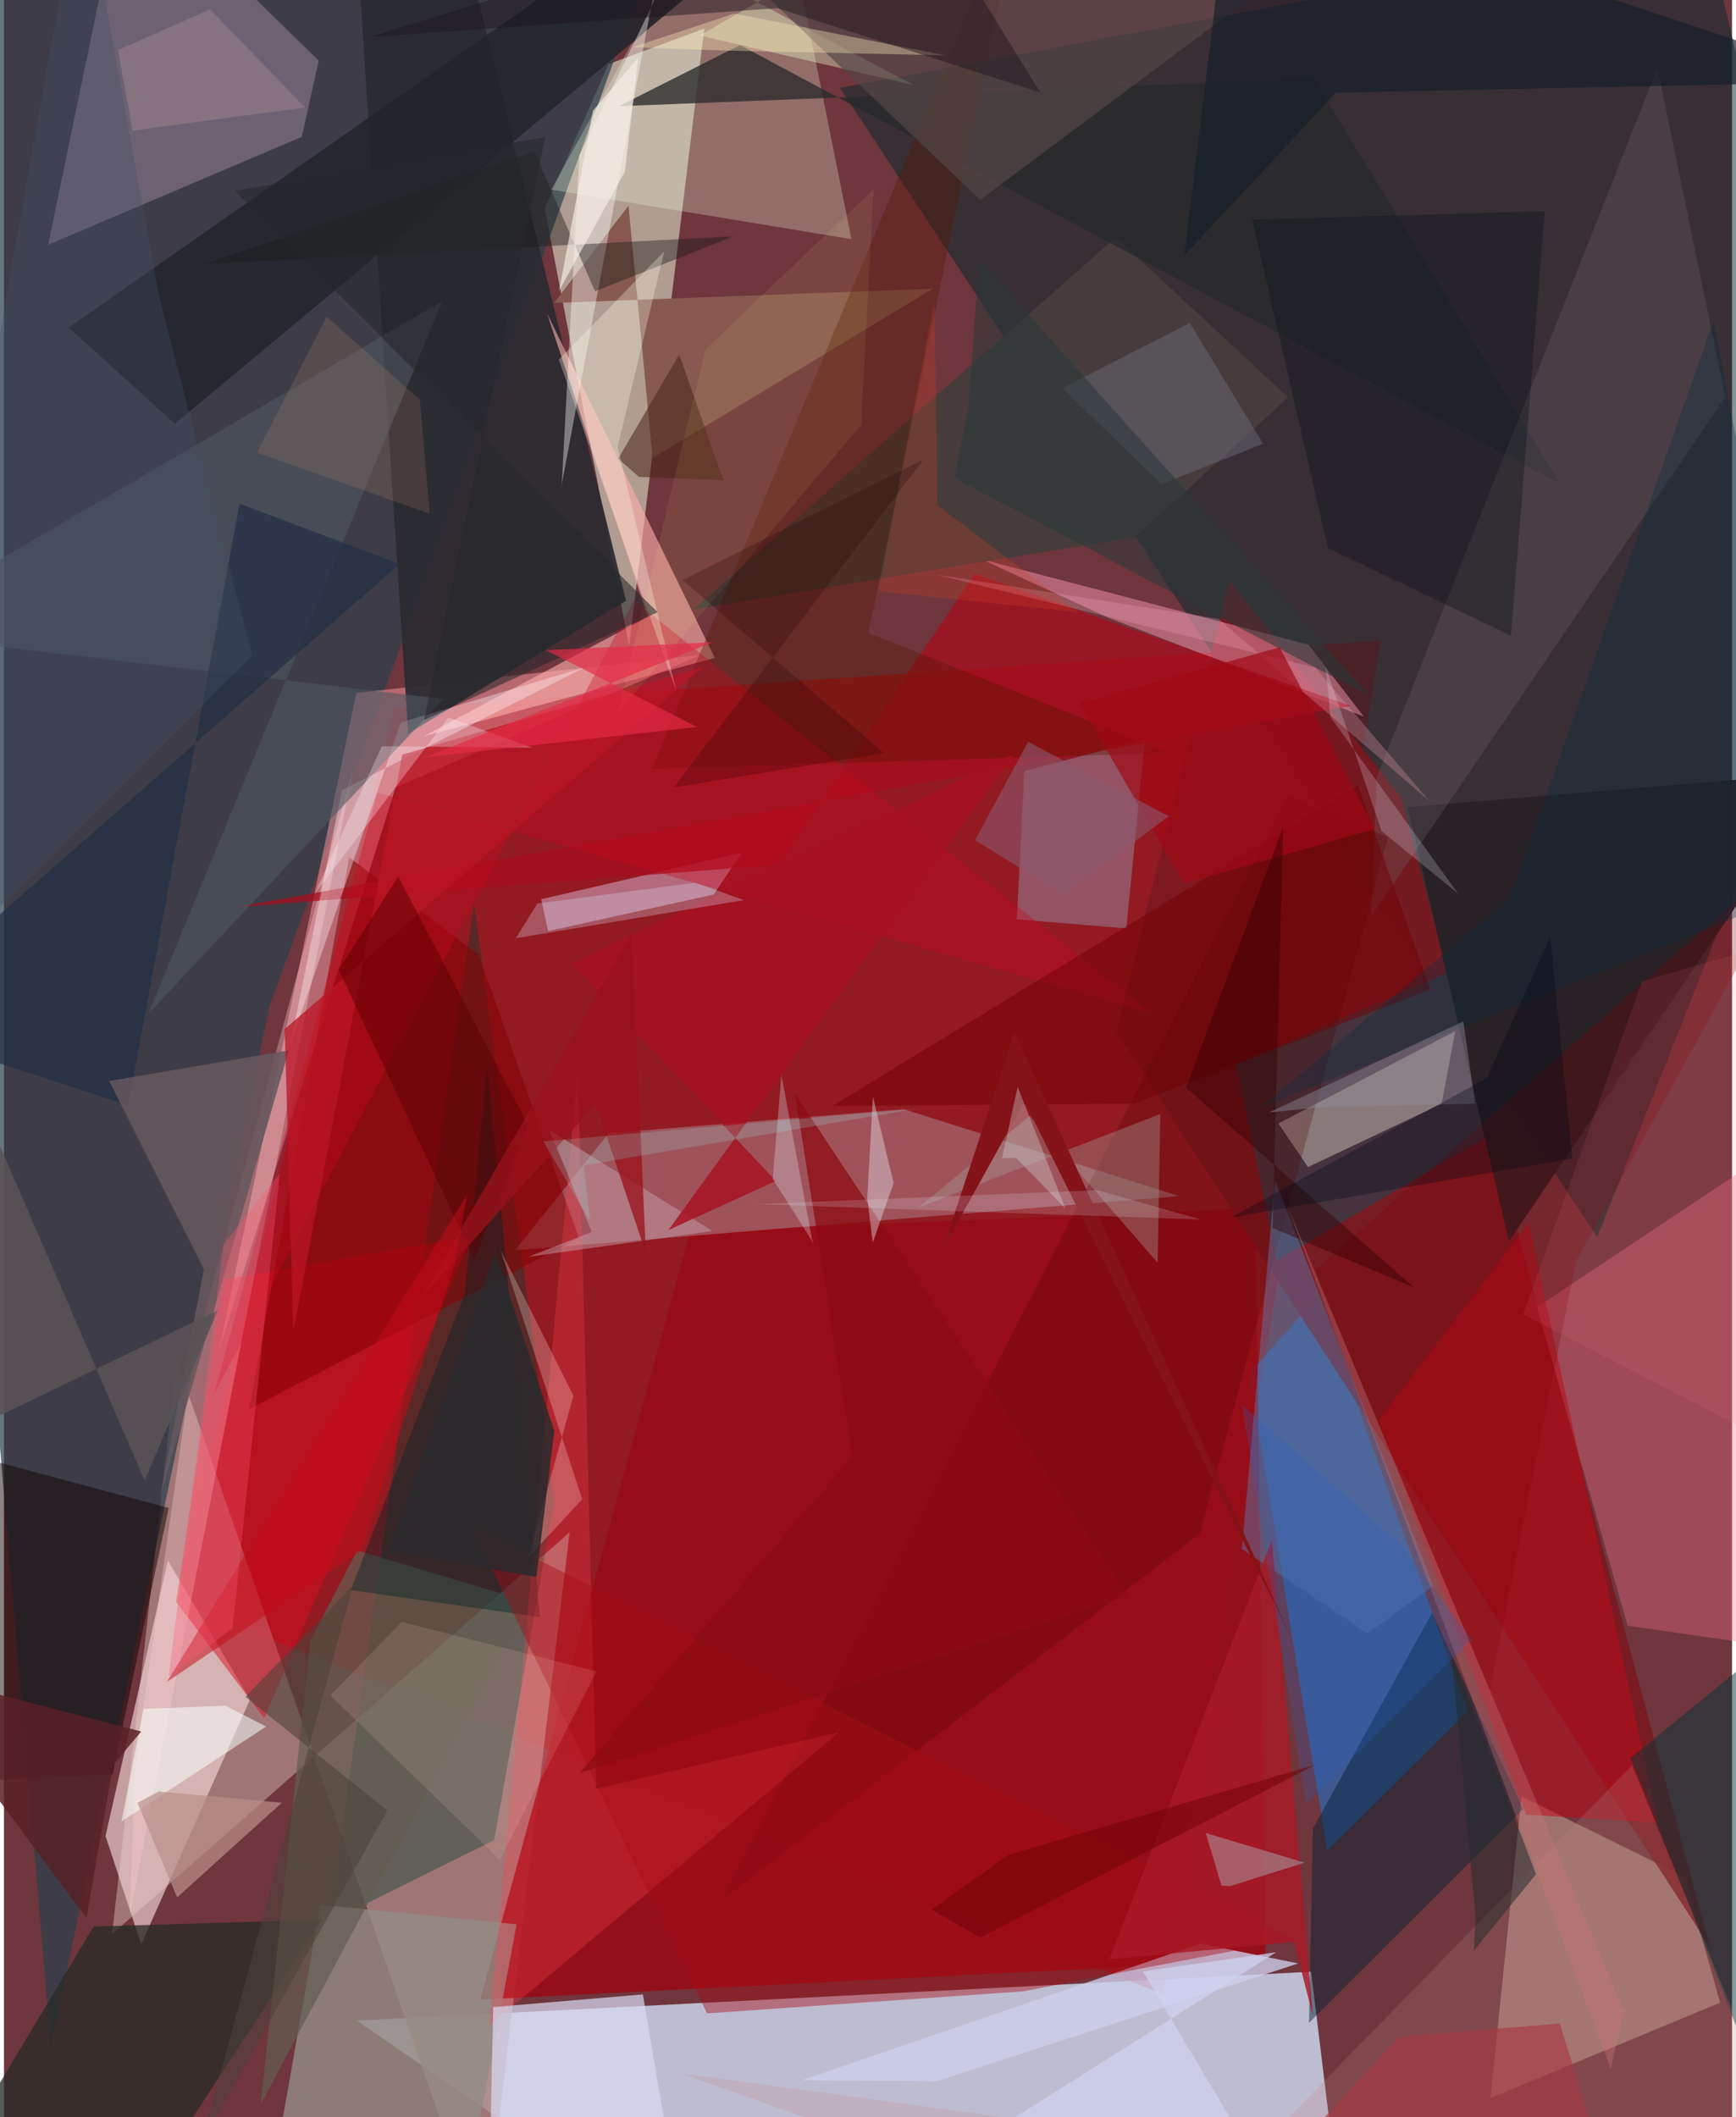 <svg xmlns="http://www.w3.org/2000/svg" width="228" height="278" viewBox="0 0 836 1024"><path fill="#6f363d" d="M0 0h836v1024H0z"/><path fill="#d4e0f9" fill-opacity=".784" d="M328.405 1086l313.878-50.971-9.912-81.366-461.659 23.626z"/><path fill="#b20009" fill-opacity=".525" d="M560.921 964.592L665.913 309.81l-477.156 33.152L82.15 774.285z"/><path fill="#ac8582" fill-opacity=".808" d="M273.655 741.133L232.198 1086 83.571 658.02 52.304 935.444z"/><path fill="#002a2d" fill-opacity=".498" d="M404.444 42.497l366.35 555.906L898 276.581 823.171-35.935z"/><path fill="#ecf7df" fill-opacity=".525" d="M261.6 100.845l40.84 211.492 36.367-298.528-46.29 17.188z"/><path fill="#2c414b" fill-opacity=".718" d="M128.616 486.188l181.344-497.7L-62-5.635l84.736 995.358z"/><path fill="#1080e6" fill-opacity=".482" d="M602.413 664.243l33.301-37.195 72.481 200.732-68.037 67.368z"/><path fill="#980c16" fill-opacity=".89" d="M331.858 595.769l273.585-11.464 4.88 363.61-379.869 19.247z"/><path fill="#004033" fill-opacity=".38" d="M227.448 436.673l-70.353 493.095 80.061-39.745 29.244-164.22z"/><path fill="#caa696" fill-opacity=".525" d="M830.213 968.616l-17.074-60.795-78.978-38.946-15.045 145.868z"/><path fill="#ff9ca6" fill-opacity=".49" d="M104.252 652.102l85.2-271.21 147.62-64.172-166.594 18.417z"/><path fill="#7b1820" fill-opacity=".898" d="M675.729 385.503L825.334 941.73 537.906 498.816l55.072-217.911z"/><path fill="#eed0cf" fill-opacity=".671" d="M79.314 754.761l39.715 67.284L66.4 940.477l-17.266-52.458z"/><path fill="#ac878e" fill-opacity=".522" d="M435.21 536.466l133.367 42.05L247.24 604.69l45.352-56.62z"/><path fill="#a38ea4" fill-opacity=".459" d="M152.27 29.375L58.763-62 21.391 118.391 144.1 66.163z"/><path fill="#ff758f" fill-opacity=".329" d="M861.035 552.772l17.304 246.88-92.832-13.327L741.57 632.28z"/><path fill="#2a2b30" fill-opacity=".918" d="M195.56 354.836l105.35-64.257-79.37-322.834L168.515-62z"/><path fill="#928b85" fill-opacity=".812" d="M218.933 1086l29.077-155.27-94.933-9.484L124.067 1086z"/><path fill="#ced1ee" fill-opacity=".776" d="M626.13 949.649l-47.304-9.585-192.72 66.07 65.133.495z"/><path fill="#f0ffde" fill-opacity=".275" d="M377.163-47.88l-73.94 69.708-38.43 69.898 145.196 23.944z"/><path fill="#ff9cb5" fill-opacity=".463" d="M472.972 270.517l61.124 28.174 123.707 47.864-26.692-34.74z"/><path fill="#383a45" fill-opacity=".804" d="M725.684 545.01l-109.843 64.651-19.847-95.018 114.04-49.156z"/><path fill="#969ebb" fill-opacity=".427" d="M490.02 444.667l3.618-71.718 58.35-15.367-9.019 91.458z"/><path fill="#ffafac" fill-opacity=".608" d="M311.485 298.312L202.6 356.314l141.272-38.11-81.163-166.688z"/><path fill="#df0a1e" fill-opacity=".478" d="M226.362 597.912L106.626 618.88 83.27 774.747l42.654 56.333z"/><path fill="#282a26" fill-opacity=".765" d="M-49.056 1086l116.38-25.012 86.384-132.485-110.348 3.311z"/><path fill="#c28ca5" fill-opacity=".694" d="M357.004 412.357l-97.101 22.565 3.355 15.408 80.093-17.697z"/><path fill="#022134" fill-opacity=".471" d="M633.265 884.29l-1.922 94.066L734.892 874.92l-43.978-94.927z"/><path fill="#cec2b7" fill-opacity=".49" d="M695.5 533.88l-64.635 30.59-14.31-21.07 85.574-44.705z"/><path fill="#ba0c18" fill-opacity=".541" d="M737.672 591.355l62.46 290.21-63.848-3.904-71.386-190.51z"/><path fill="#463c3b" d="M333.69 294.683l213.659-34.959 73.937-67.518-83.392-77.395z"/><path fill="#0d0202" fill-opacity=".486" d="M-51.42 863.353l103.948-5.131 27.163-128.889L-62 691.429z"/><path fill="#27292b" fill-opacity=".769" d="M752.712 233.89L633.682 38.01 297.42 51.381l58.681-29.587z"/><path fill="#ffccd1" fill-opacity=".345" d="M168.91 371.76L91.593 655.926 63.32 855.273l-2.48 71.362z"/><path fill="#21252a" fill-opacity=".859" d="M402.909-62H346.57L31.281 158.441l51.388 46.534z"/><path fill="#870003" fill-opacity=".545" d="M167.008 414.633L118.6 681.552l159.52-82.783-48.4-136.932z"/><path fill="#282125" fill-opacity=".973" d="M898 372.155V349.66L728.037 600.452 679.09 390.409z"/><path fill="#a60e1c" fill-opacity=".753" d="M112.09 438.804l539.302-97.416-181.869-63.843-94.63 140.643z"/><path fill="#635e52" fill-opacity=".714" d="M148.23 793.476l22.632-43.564 83.244 24.822-129.887 242.945z"/><path fill="#875950" d="M266.082 146.526L302.127 99.5l11.674 122.045 135.61-81.914z"/><path fill="#fff4f9" fill-opacity=".369" d="M163.499 382.177l-24.956 122.985 53.506-155.723 89.221-26.772z"/><path fill="#73666e" fill-opacity=".275" d="M799.902 32.988l32.867 159.053-171.405 251.245 2.74-67.338z"/><path fill="#500000" fill-opacity=".259" d="M621.311 384.83l-274.24 534.36 231.481-177.393 91.07-336.88z"/><path fill="#002629" fill-opacity=".416" d="M259.316 782.137L233.8 515.22l-10.868 110.466-55.16 143.392z"/><path fill="#551800" fill-opacity=".365" d="M563.566 364.144l-250.216 7.753L494.427-62 418.23 306.157z"/><path fill="#fe414f" fill-opacity=".302" d="M234.8 979.771l42.83-461.97 8.891 347.36 117.557-27.371z"/><path fill="#cb071f" fill-opacity=".345" d="M554.848 489.903l-250.109-199.48-203.111 383.842 79.061-290.892z"/><path fill="#5c78ac" fill-opacity=".467" d="M598.868 749.182l60.732 40.809 31.862-22.91L614.9 570.847z"/><path fill="#505861" fill-opacity=".584" d="M69.883 490.239l142.736-152.155L-62 305.639l273.995-159.92z"/><path fill="#043538" fill-opacity=".498" d="M879.25 1086L898 759.481l-111.15 90.905 21.547 53.722z"/><path fill="#d9dbf5" fill-opacity=".702" d="M327.221 1072.055l-92.386-15.396 1.853-85.898 72.428-6.152z"/><path fill="#fffffa" fill-opacity=".388" d="M269.833 234.43l49.795-266.152L344.817-62 278.355 75.19z"/><path fill="#a50d16" fill-opacity=".435" d="M623.172 938.067L225.974 737.974l114.18 235.817 152.706-10.624z"/><path fill="#be8983" fill-opacity=".224" d="M561.131 1086L787.66 853.898l91.792 224.072-551.855-75.138z"/><path fill="#eaffca" fill-opacity=".38" d="M336.594 17.172l103.462 23.982L336.262-13.86 473.258-62z"/><path fill="#544747" fill-opacity=".694" d="M627.697-19.447l73.856 2.46L305.907-62 472.264 96.689z"/><path fill="#061317" fill-opacity=".353" d="M640.457 265.092l-36.54-158.876 141.465-4.102-16.345 205.32z"/><path fill="#222e46" fill-opacity=".706" d="M-62 494.858l253.426-222.081-77.463-29.146-53.81 290.923z"/><path fill="#66575d" fill-opacity=".871" d="M96.732 614.018l-45.789-91.174 86.856-14.818-62.437 216.736z"/><path fill="#a39d97" fill-opacity=".38" d="M559.42 538.809L442.265 584.14l54.055-44.435 61.802 71.044z"/><path fill="#700000" fill-opacity=".482" d="M546.871 533.828l143.226-55.256-35.123-98.872-254.136 155.182z"/><path fill="#ffe7d9" fill-opacity=".263" d="M279.748 725.13l-26.23 28.277 22.001-78.268-35.26-70.522z"/><path fill="#a71926" fill-opacity=".824" d="M534.753 947.662l78.642-202.87 19.784 230.002-9.097-35.57z"/><path fill="#151e27" fill-opacity=".675" d="M593.762-62l-22.694 185.472 73.263-78.611L898 39.49z"/><path fill="#ffd0c5" fill-opacity=".141" d="M192.395 784.479l-34.469 35.482 81.96 79.511 46.739-91.1z"/><path fill="#e79daf" fill-opacity=".302" d="M450.185 277.733l137.442 21.581 101.94 88.126-55.271-64.566z"/><path fill="#c7a4ae" fill-opacity=".467" d="M284.37 595.824l-30.6 12.061 88.933-12.484-78.807-48.782z"/><path fill="#a61120" fill-opacity=".82" d="M321.398 594.967l52.029-23.77-99.209-105.33 214.497-101.198z"/><path fill="#6a6777" fill-opacity=".506" d="M511.978 187.76l47.976 46.444 49.143-19.583-35.379-58.414z"/><path fill="#472416" fill-opacity=".537" d="M348.043 232.298l-40.889-1.642-9.984-8.847 29.492-50.304z"/><path fill="#affafd" fill-opacity=".314" d="M589.025 912.035L581.4 886.57l47.758 14.326-35.829 11.323z"/><path fill="#a10815" fill-opacity=".682" d="M570.884 427.334l92.325-26.457-46.093-87.779-96.803 27.004z"/><path fill="#bb1525" fill-opacity=".745" d="M135.82 497.726l4.175 146.363 52.702-279.104 145.617-42.43z"/><path fill="#840305" fill-opacity=".271" d="M760.54 610.125l112.573-205.238L634.247 614.44l84.402 203.427z"/><path fill="#580000" fill-opacity=".49" d="M227.6 609.257l-65.734-140.32 28.91-45.082 62.85 120.514z"/><path fill="#f7ffff" fill-opacity=".541" d="M126.83 835.065l-19.737-10.079-39.548 1.51-10.738 54.496z"/><path fill="#8d0b12" fill-opacity=".761" d="M278.387 857.603l265.307-85.849L382.67 528.937l27.763 175.738z"/><path fill="#2a2a2c" fill-opacity=".851" d="M257.58 762.743l-71.493-12.673 51.586-144.277 28.566 86.189z"/><path fill="#592026" fill-opacity=".847" d="M-49.231 807.505l89.12 120.198 12.904-73.997 13.619-16.245z"/><path fill="#1c1a19" fill-opacity=".424" d="M97.37 127.682l159.124-54.481 29.462 67.731 66.923-26.629z"/><path fill="#a63a45" fill-opacity=".663" d="M674.88 985.07L581.525 1086h204.362l-33.2-107.283z"/><path fill="#ffebbb" fill-opacity=".369" d="M344.75 24.37l-40.594-1.555L353.271 6.55l102.074 20.22z"/><path fill="#d9e0fd" fill-opacity=".29" d="M357.978 435.364l-23.566-8.408-76.364 10.035-10.38 16.8z"/><path fill="#2a383a" fill-opacity=".557" d="M660.405 336.484L471.81 125.457l-5.297 72.403-6.8 33.33z"/><path fill="#320000" fill-opacity=".427" d="M571.859 526.044l46.999-126.134-5.096 194.058 68.494 28.8z"/><path fill="#faf2ea" fill-opacity=".624" d="M268.566 140.621l16.383-87.125 21.833-25.455-6.413 54.983z"/><path fill="#9a111b" fill-opacity=".769" d="M286.292 533.976l-84.72 94.242 102.113-176.545 6.842 154.323z"/><path fill="#ebf2ff" fill-opacity=".212" d="M666.476 402.02l37.065 30.253-61.794-85.386-2.358-24.518z"/><path fill="#c50b18" fill-opacity=".518" d="M218.078 611.193l-44.859 138.375-94.415 63.946 145.26-235.788z"/><path fill="#ffffec" fill-opacity=".294" d="M268.423 173.993l56.727 159.879-28.26-117.72 22.5-94.536z"/><path fill="#ff6d85" fill-opacity=".11" d="M898 719.862V443.883l-105.482 30.859-57.625 161.008z"/><path fill="#ffff6e" fill-opacity=".078" d="M414.674 205.502l6.01-113.935-81.327 77.364-42.39 175.82z"/><path fill="#cb747c" fill-opacity=".353" d="M784.415 970.045l-7.143 30.566-156.297-417.064 163.408 390.642z"/><path fill="#1f151f" fill-opacity=".478" d="M435.34-62L176.86 17.943l197.38-13.99L501.382 44.75z"/><path fill="#84131a" fill-opacity=".988" d="M493.7 532.804l130.052 261.2-134.851-294.53-34.961 105.21z"/><path fill="#092d3e" fill-opacity=".322" d="M728.476 434.686l98.628-279.53 51.935 272.063-270.923 108.316z"/><path fill="#cfd6d5" fill-opacity=".369" d="M482.837 560.21l7.558-34.562 23.056 58.79-23.774-24.384z"/><path fill="#cf4127" fill-opacity=".275" d="M519.755 296.097l-96.769-10.145 27.052-139.405 1.619 97.766z"/><path fill="#fffaff" fill-opacity=".282" d="M182.791 360.933l72.854.733-40.603-14.613-64.903 85.589z"/><path fill="#210000" fill-opacity=".247" d="M328.311 280.593l97.414 83.569-101.749 16.766 120.966-158.78z"/><path fill="#595356" fill-opacity=".875" d="M103.515 633.718l-35.491 82.274-96.858-223.925-22.53 216.381z"/><path fill="#ebf1ff" fill-opacity=".173" d="M364.362 582.388l214.58 7.444L464.157 557.3l64.754 18.348z"/><path fill="#ba8f8a" fill-opacity=".706" d="M83.782 917.72l50.64-45.816-59.62-5.406-10.22 5.465z"/><path fill="#907c88" fill-opacity=".671" d="M55.187 24.228l7.053 38.955 83.392-11.169L99.714 4.496z"/><path fill="#f1a479" fill-opacity=".137" d="M205.946 248.47l-83.638-29.592 33.867-65.653 45.022 40.123z"/><path fill="#232b2d" fill-opacity=".533" d="M741.15 906.525l-29.999 36.862.768-16.394-11.772-127.447z"/><path fill="#90909a" fill-opacity=".427" d="M711.727 533.805l-5.707-39.779-94.027 44.022 25.38-2.558z"/><path fill="#2263c5" fill-opacity=".239" d="M598.911 679.36l76.344 67.368 34.794 46.218-80.054 79.678z"/><path fill="#ced2f0" fill-opacity=".737" d="M629.97 1086H391.153l224.292-141.767-64.542 9.26z"/><path fill="#030818" fill-opacity=".322" d="M717.294 521.516l-123.776 67.341 165.326-28.513-10.835-107.076z"/><path fill="#435168" fill-opacity=".322" d="M75.137 143.842L37.821-62-62 498.585l182.073-181.52z"/><path fill="#eef5ff" fill-opacity=".376" d="M430.39 572.262l-10.105 28.763-2.629-21.537 2.722-49.147z"/><path fill="#ff5472" fill-opacity=".322" d="M133.463 567.444l-22.856 220.078L79.691 810.8l26.431-208.803z"/><path fill="#25282b" fill-opacity=".561" d="M203.228 348.304l58.656-281.985-150.223 26 204.546 203.79z"/><path fill="#dfeef8" fill-opacity=".294" d="M390.942 599.553l-14.839-79.662-4.2 50.324 19.861 31.283z"/><path fill="#92fcf6" fill-opacity=".184" d="M441.671 536.234l-161.236 27.417 3.142 26.988-22.594-38.554z"/><path fill="#e52b45" fill-opacity=".667" d="M203.757 366.27l139.139-55.625-80.679 3.816 73.014 37.15z"/><path fill="#4d4239" fill-opacity=".569" d="M168.743 767.096l-51.936 53.627 68.721 54.953-89.927 160.747z"/><path fill="#8c566c" fill-opacity=".616" d="M495.464 358.767l68.06 36.027-51.17 37.82-42.56-26.234z"/><path fill="#6e0205" fill-opacity=".537" d="M485.961 897.096l148.6-43.61-162.182 83.658-23.635-13.565z"/></svg>